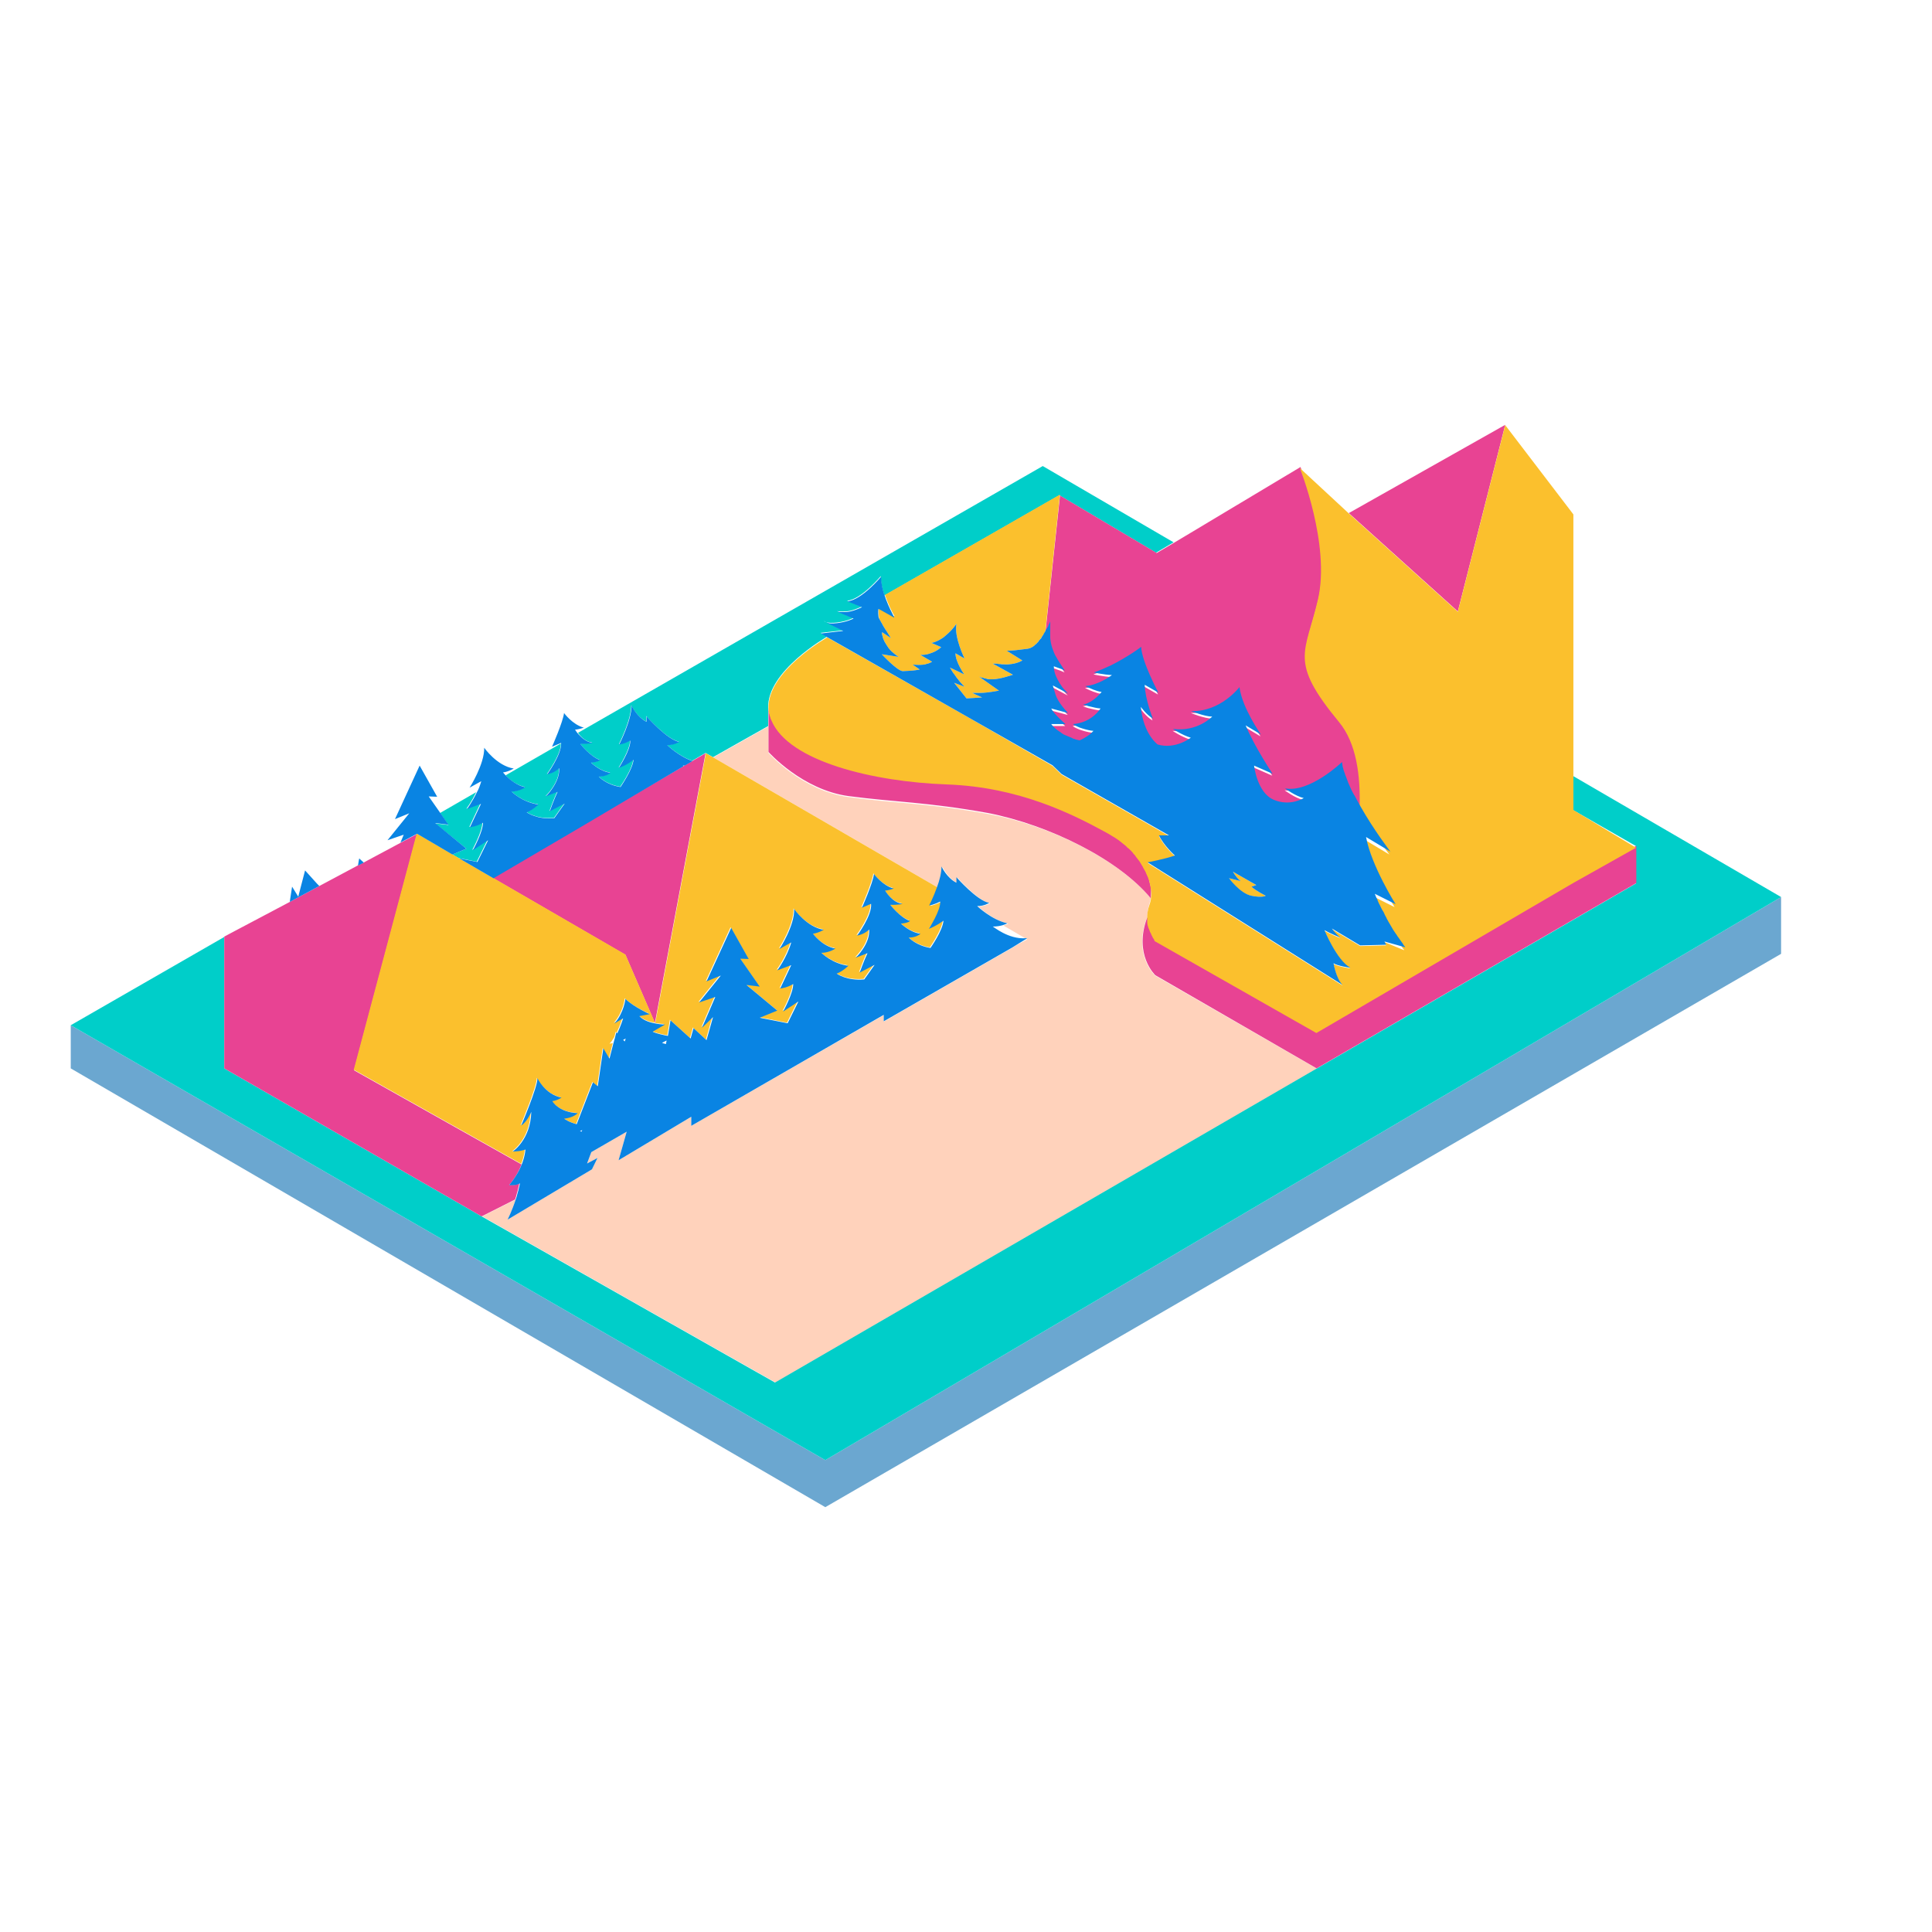 <svg version="1.1" id="Layer_1" xmlns="http://www.w3.org/2000/svg" xmlns:xlink="http://www.w3.org/1999/xlink" x="0px" y="0px" width="600px" height="600px" viewBox="0 0 600 600" enable-background="new 0 0 600 600" xml:space="preserve">
<polygon id="color_x5F_6" fill="#6BA7D0" points="256.308,453.452 21.972,318.395 21.972,331.799 256.308,468.066 553.133,296.22 
	553.133,278.582 "></polygon>
<path id="color_x5F_5" fill="#FFD2BB" d="M358.71,302.973c0,0-6.954-6.349-2.52-17.939l0.101,0.101l0,0
	c0-1.411,0.201-2.923,0.705-4.637c0.202-0.504,0.303-1.008,0.403-1.512c-10.079-12.095-31.548-22.778-50.597-26.205
	c-19.05-3.427-28.726-3.226-43.239-5.241c-14.514-1.915-24.895-13.708-24.895-13.708v-8.265l-17.134,9.676l69.747,40.417
	c0.806-2.116,1.411-4.535,1.411-6.45c0,0,1.713,3.628,4.636,5.04v-1.714c0,0,6.45,7.358,10.18,7.962c0,0-1.411,1.008-3.729,1.008
	c0,0,4.537,4.333,9.375,5.342c0,0-0.504,0.302-1.513,0.604l6.753,3.931c0.201,0,0.402,0,0.604,0l-0.303,0.202l0.303,0.202
	l-2.923,1.512l-1.613,1.008l-40.013,22.979v-2.016l-59.768,34.369v-2.822l-22.577,13.506l1.411-4.938l1.108-3.932l-10.986,6.35
	l-1.209,3.227l-0.101,0.302l3.226-1.713l-1.713,3.526l-26.206,15.623c0,0,1.411-2.821,2.52-6.25l-10.381,5.242l91.113,51.604
	L508.282,274.35l-99.278,57.55L358.71,302.973z"></path>
<path id="color_x5F_4" fill="#00CEC9" d="M553.133,278.582l-296.825,174.87L21.972,318.395l47.673-27.415v40.819l78.011,44.852l0,0
	l1.915,1.109l0,0l91.114,51.604L508.08,274.349v-11.591l-19.554-11.188v-10.583L553.133,278.582z M183.941,230.606
	c0,0-1.209,0.403-3.83,0.302c0,0,3.024,3.931,6.148,5.04c0,0-0.504,0.604-2.822,0.806c0,0,2.923,2.822,6.047,3.125
	c0,0-1.008,1.209-3.628,1.209c0,0,2.318,2.52,6.753,3.226c0,0,3.83-5.443,4.031-8.466c0,0-2.116,1.612-4.535,2.52
	c0,0,3.729-5.745,3.527-8.466c0,0-1.915,1.008-3.427,1.209c0,0,3.83-7.458,3.83-12.095c0,0,1.713,3.628,4.636,5.04v-1.713
	c0,0,6.451,7.357,10.18,7.962c0,0-1.411,1.008-3.729,1.008c0,0,3.628,3.528,7.861,4.938l4.132-2.419l2.318,1.311l17.134-9.676
	v-5.543l0,0l0,0c-0.504-11.49,18.243-22.174,18.243-22.174l44.448,25.197l0,0l-46.464-26.407l6.955-0.806l-5.14-2.52
	c-0.605-0.202-0.807-0.403-0.807-0.403l0.807,0.403c0.604,0.202,1.713,0.303,3.326,0.101c3.226-0.403,5.04-1.411,5.04-1.411
	l-5.04-2.117c0,0,2.217,0.302,4.032-0.101c1.814-0.403,3.628-1.311,3.628-1.311l-4.536-1.814c4.435-0.403,10.482-7.66,10.482-7.66
	c-0.101,4.536,2.923,10.482,3.83,12.195c-0.604-1.008-1.814-3.427-2.721-6.148l54.325-31.144l30.036,17.84l5.442-3.225
	l-40.618-23.686l-144.331,82.849C180.514,228.994,182.026,230.405,183.941,230.606z M163.078,244.415c0,0-1.915,1.31-4.334,1.31
	c0,0,3.225,3.326,8.365,4.032c0,0-1.713,1.713-3.628,2.419c0,0,3.125,2.318,8.567,1.814l3.225-4.536l-4.636,2.419
	c0,0,1.31-3.729,2.419-6.047l-3.628,1.411c0,0,4.536-4.334,4.132-8.769c0,0-1.209,1.411-3.729,1.915c0,0,4.435-6.047,4.333-9.474
	l-17.134,9.877C158.139,241.996,160.255,243.81,163.078,244.415z M144.834,263.564l-4.334,1.814l12.498,7.257l-10.583-6.148
	l5.644,1.109l3.326-6.753l-4.737,3.125c0,0,3.225-5.846,3.125-8.567c0,0-1.613,1.109-4.032,1.411l3.427-7.257l-4.334,1.613
	c0,0,1.613-2.117,3.024-5.14l-11.188,6.45l2.621,3.729l-4.132-0.504L144.834,263.564z"></path>
<path id="color_x5F_3" fill="#E84393" d="M452.746,189.888l-33.865-30.54l48.581-27.415L452.746,189.888z M324.945,195.834
	l0.101-0.101c0.103-0.202,0.303-0.504,0.403-0.706l0,0c0,0,0,0,0-0.101c0.101-0.101,0.101-0.302,0.202-0.403c0,0,0,0,0-0.101l0,0
	c0,0,0-0.101,0.101-0.101c0-0.101,0.102-0.101,0.102-0.202c0,0,0,0,0-0.101l0,0c0,0,0-0.101,0.101-0.101v-0.101l0,0
	c0-0.101,0.101-0.202,0.101-0.202l0,0l0,0c0,0,0,0,0,0.101c0,0,0,0,0,0.101c0,0,0,0.101,0,0.202v0.101c0,0.101,0,0.202,0,0.302
	c0,0.101,0,0.101,0,0.202s0,0.302,0,0.504c0,0.101,0,0.101,0,0.202s0,0.101,0,0.202c0,0.101,0,0.202,0,0.202
	c0,0.101,0,0.302,0,0.403c0,0.202,0,0.303,0,0.504c0,0.202,0,0.303,0,0.504s0,0.504,0,0.705c0,0.101,0,0.303,0,0.403
	c0,0.403,0,0.806,0.103,1.311c0.101,0.907,0.401,2.016,0.806,3.023c0.103,0.302,0.202,0.504,0.303,0.806
	c0.201,0.504,0.505,1.008,0.808,1.512c0.101,0.201,0.302,0.504,0.401,0.705c1.109,1.814,2.117,3.226,2.117,3.226l0,0l-0.906-0.403
	l-2.521-0.907l0,0c0,0.605,0.101,1.109,0.201,1.613c0.1,0.504,0.303,1.008,0.504,1.512c0.303,0.706,0.706,1.411,1.108,2.117
	c0.303,0.403,0.505,0.807,0.807,1.209c0.101,0.202,0.303,0.302,0.403,0.504c0.807,0.907,1.411,1.512,1.411,1.512l0,0l-4.737-2.52
	c0,0,0,0,0.807,2.721c0.807,2.722,3.932,5.846,3.932,5.846l-5.241-1.411l0,0c0.907,1.814,4.435,4.838,4.435,4.838h-4.435l0,0
	c0.201,0.202,0.303,0.403,0.504,0.604l0.101,0.101c0.202,0.201,0.304,0.302,0.504,0.504l0.103,0.101
	c0.201,0.101,0.302,0.302,0.504,0.403l0.101,0.101c0.201,0.101,0.403,0.303,0.604,0.403l0.101,0.101
	c0.202,0.101,0.403,0.202,0.604,0.403c0,0,0.102,0,0.102,0.101c0.201,0.101,0.403,0.202,0.604,0.403h0.101
	c0.202,0.101,0.403,0.202,0.604,0.302h0.102c0.201,0.101,0.402,0.202,0.604,0.303c0,0,0,0,0.101,0
	c0.202,0.101,0.403,0.201,0.604,0.302c0,0,0,0,0.102,0c0.201,0.101,0.402,0.202,0.604,0.302l0,0
	c0.201,0.101,0.403,0.202,0.505,0.202c0,0,0,0,0.101,0c0.202,0.101,0.303,0.101,0.504,0.202c0,0,0,0,0.102,0
	s0.303,0.101,0.402,0.101h0.102c0.102,0,0.201,0.101,0.201,0.101h0.102h0.101h0.102c2.017-0.907,3.428-2.016,3.932-2.621l0,0
	c0.102-0.101,0.201-0.202,0.201-0.202l0,0l0.101-0.101c-1.008-0.101-1.915-0.303-2.619-0.504c-0.604-0.201-1.108-0.302-1.613-0.504
	c-0.807-0.302-1.311-0.604-1.713-0.806c-0.304-0.202-0.403-0.302-0.403-0.302c4.031-0.302,6.552-2.419,7.761-3.83
	c0.504-0.605,0.808-1.008,0.808-1.008c-1.312-0.101-2.318-0.403-3.227-0.605c-0.604-0.101-1.008-0.302-1.411-0.403
	c-0.504-0.201-0.806-0.302-0.806-0.302c0.604,0,1.209-0.202,1.713-0.504c0.706-0.302,1.411-0.806,1.915-1.209
	c0.403-0.302,0.807-0.706,1.108-1.008c0.102-0.101,0.202-0.202,0.303-0.302c0.101-0.202,0.303-0.302,0.403-0.403
	c0.2-0.202,0.302-0.403,0.302-0.403l0,0c-0.806-0.101-1.713-0.403-2.521-0.706c-1.31-0.504-2.52-1.109-2.52-1.109
	c4.133-0.302,8.265-3.427,8.265-3.427c-2.52-0.101-5.645-0.807-5.645-0.807c1.813-0.604,3.629-1.411,5.342-2.217
	c2.621-1.31,4.939-2.721,6.652-3.83c1.714-1.108,2.722-1.915,2.722-1.915c0.201,4.636,5.342,14.211,5.342,14.211l-4.232-2.419
	c0.101,4.435,2.52,10.482,2.52,10.482c-2.016-1.209-3.729-3.628-3.729-3.628c0.806,8.567,5.239,11.691,5.239,11.691
	c5.544,1.613,10.281-2.117,10.281-2.117c-2.722-0.806-5.544-2.721-5.544-2.721c7.561,1.008,12.196-3.83,12.196-3.83
	c-2.318,0-6.552-1.713-6.552-1.713c9.172,0.302,15.018-7.458,15.018-7.458c0.807,6.451,6.652,14.715,6.652,14.715l-4.737-2.822
	c2.822,6.753,8.365,15.018,8.365,15.018l-5.745-2.52c0,0,0.907,8.366,6.048,10.583c5.141,2.217,9.373-0.504,9.373-0.504
	c-2.62-0.605-5.846-3.024-5.846-3.024c7.659,1.512,17.738-8.164,17.738-8.164c0.102,0.403,0.102,0.907,0.201,1.411
	c0,0.101,0,0.202,0.103,0.303c0.101,0.504,0.2,0.907,0.401,1.411c0,0.101,0,0.101,0.103,0.202c0.101,0.504,0.302,0.907,0.504,1.411
	c0,0.101,0.101,0.202,0.101,0.302c0.201,0.504,0.403,1.008,0.604,1.613c0,0.101,0.101,0.101,0.101,0.202
	c0.202,0.504,0.504,1.108,0.706,1.612l0,0c0.302,0.605,0.604,1.21,0.907,1.714c0,0,0,0.101,0.101,0.101
	c0.604,1.209,1.312,2.419,1.915,3.528l0,0l0,0c0.403-10.482-1.107-20.561-6.35-27.113c-15.623-19.049-10.482-21.166-6.552-38.098
	c3.93-16.932-5.646-40.82-5.646-40.82l-39.207,23.484l-5.441,3.225l-30.035-17.839l-4.535,42.533c0,0,0,0,0-0.101
	C324.643,196.338,324.845,196.036,324.945,195.834z M158.139,367.982L158.139,367.982c0.605-0.604,2.52-3.023,3.83-6.351
	l-52.007-29.229l19.553-73.375l-5.14,2.721l-11.49,6.148l-1.814,0.907l0,0l-11.893,6.35l-0.202,0.101l-8.97,4.838l0,0l-17.335,9.172
	l-3.024,1.612v0.101v40.819l78.011,44.852l0,0l1.915,1.109l0,0l10.381-5.242l0,0c0.101-0.401,0.302-0.806,0.403-1.209
	c0,0,0,0,0-0.101c0.101-0.403,0.202-0.706,0.303-1.108c0-0.102,0.101-0.201,0.101-0.303c0.101-0.303,0.101-0.605,0.202-0.906
	c0-0.102,0-0.203,0.101-0.303c0.101-0.404,0.101-0.807,0.202-1.109C161.263,367.479,160.558,368.184,158.139,367.982
	C158.038,368.084,158.038,368.084,158.139,367.982C158.038,368.084,158.139,367.982,158.139,367.982z M488.628,273.744
	l-79.725,46.564l-50.193-28.523l0,0l0,0c0,0,0-0.101-0.101-0.101c0,0,0,0,0-0.101s-0.103-0.101-0.103-0.202c0,0,0,0,0-0.101
	c-0.101-0.101-0.101-0.202-0.201-0.302l-0.101-0.101c0-0.101-0.102-0.202-0.102-0.202c0-0.101-0.102-0.101-0.102-0.201
	c-0.101-0.101-0.101-0.202-0.201-0.403c0-0.101-0.101-0.101-0.101-0.202c-0.102-0.101-0.102-0.302-0.202-0.504
	c0-0.101-0.102-0.101-0.102-0.202c-0.101-0.101-0.101-0.302-0.2-0.403c0-0.101-0.102-0.201-0.102-0.302
	c-0.102-0.202-0.102-0.302-0.202-0.504c0-0.101,0-0.101-0.101-0.202c-0.101-0.202-0.101-0.403-0.202-0.706
	c0-0.101,0-0.202-0.101-0.302c0-0.202-0.102-0.403-0.102-0.504c0-0.101,0-0.202,0-0.302c0-0.202,0-0.504,0-0.706
	c0-0.101,0-0.101,0-0.202l0,0l-0.101-0.101c-4.334,11.591,2.52,17.941,2.52,17.941l50.094,28.926l99.276-57.551v-11.591
	L488.628,273.744z M357.399,278.985L357.399,278.985L357.399,278.985l0.101-2.621l0,0l0,0v-0.101c0-0.403-0.101-0.806-0.201-1.209
	c0-0.101-0.101-0.302-0.101-0.403c-0.102-0.302-0.102-0.604-0.202-0.907c0-0.201-0.102-0.302-0.102-0.504
	c-0.101-0.302-0.2-0.604-0.302-0.907c-0.102-0.202-0.102-0.303-0.202-0.504c-0.2-0.403-0.302-0.705-0.504-1.108
	c0-0.101-0.101-0.202-0.101-0.302c-0.202-0.504-0.504-0.907-0.808-1.411c-0.101-0.101-0.2-0.302-0.2-0.403
	c-0.202-0.302-0.403-0.706-0.604-1.008c-0.102-0.202-0.202-0.302-0.303-0.504c-0.202-0.302-0.403-0.605-0.706-0.907
	c-0.101-0.202-0.302-0.302-0.402-0.504c-0.303-0.302-0.604-0.604-0.807-1.008c-0.102-0.101-0.201-0.202-0.303-0.403
	c-0.402-0.403-0.807-0.806-1.311-1.31c-0.102-0.101-0.202-0.202-0.303-0.202c-0.403-0.302-0.705-0.706-1.108-1.008
	c-0.202-0.101-0.303-0.302-0.504-0.403c-0.303-0.302-0.706-0.504-1.008-0.806c-0.202-0.101-0.403-0.302-0.605-0.403
	c-0.401-0.302-0.704-0.504-1.107-0.706c-0.201-0.101-0.303-0.202-0.504-0.302c-0.604-0.302-1.108-0.706-1.714-1.008
	c-10.28-5.645-26.91-14.11-49.487-14.917c-22.577-0.806-49.084-7.055-54.426-19.855c-0.101-0.403-0.302-0.706-0.403-1.109
	c0-0.101-0.101-0.201-0.101-0.302c-0.101-0.302-0.101-0.504-0.202-0.806c0-0.101,0-0.202-0.101-0.403
	c0-0.302-0.101-0.706-0.101-1.008l0,0l0,0l0,0v5.543v8.265c0,0,10.482,11.792,24.895,13.708c14.514,1.915,24.189,1.814,43.239,5.241
	C325.853,256.207,347.422,266.891,357.399,278.985L357.399,278.985z M212.565,237.763l-31.749,18.545l-27.818,16.328l41.223,23.887
	l9.172,21.167l0,0l15.723-83.756l-4.132,2.419L212.565,237.763z"></path>
<path id="color_x5F_2" fill="#FBC02D" d="M198.354,315.371l3.225-0.605c0,0-4.939-2.117-7.559-4.736c0,0-0.403,4.232-3.427,7.66
	c0,0,1.512-0.907,2.722-1.612c0,0-0.706,2.317-1.814,4.637l-0.302-0.303l-0.403,1.612c-0.504,0.806-0.907,1.512-1.512,2.115
	c0,0,0.403-0.101,1.008-0.201l-1.209,4.737l-1.915-3.226l-1.713,11.793l-1.512-1.21l-5.04,13.002
	c-2.318-0.604-3.931-1.714-3.931-1.714c3.023-0.303,4.233-1.713,4.233-1.713c-5.946-0.303-7.861-3.729-7.861-3.729
	c1.814-0.302,2.822-1.108,2.822-1.108c-5.04-1.108-7.458-6.047-7.458-6.047c0.101,2.619-5.04,14.715-5.04,14.715
	c1.915-1.209,3.125-4.232,3.125-4.232c-0.202,8.668-5.745,12.296-5.745,12.296c2.52,0,3.931-0.604,3.931-0.604
	c-0.504,5.545-4.233,10.08-4.938,10.887c0.504-0.605,2.52-3.023,3.83-6.35l-52.007-29.229l19.553-73.375l10.986,6.45l12.498,7.257
	h0.101l41.223,23.887l9.172,21.166C201.781,317.387,199.664,316.682,198.354,315.371z M488.628,251.571v-10.583v-81.236
	l-21.166-27.717l-14.716,57.954l-33.865-30.539l-15.219-14.111c0,0,9.575,23.887,5.645,40.82
	c-3.932,16.933-9.172,19.049,6.552,38.099c5.342,6.45,6.753,16.529,6.35,27.112c4.233,7.458,9.272,14.01,9.272,14.01l-7.56-4.536
	c1.612,8.87,9.172,20.863,9.172,20.863l-6.451-3.225c0.202,0.504,0.403,1.109,0.706,1.613c0.102,0.202,0.102,0.302,0.201,0.504
	c0.202,0.403,0.303,0.806,0.504,1.108c0.103,0.202,0.202,0.403,0.304,0.605c0.2,0.403,0.303,0.706,0.504,1.008
	c0.101,0.202,0.2,0.403,0.303,0.504c0.201,0.302,0.402,0.706,0.504,1.008c0,0.101,0.101,0.101,0.101,0.202
	c0.102,0.202,0.201,0.403,0.304,0.605c0.101,0.101,0.201,0.302,0.201,0.403c0.2,0.403,0.402,0.706,0.604,1.109
	c0.101,0.202,0.202,0.302,0.303,0.504c0.102,0.202,0.303,0.504,0.403,0.706c0.101,0.202,0.201,0.302,0.302,0.504
	c0.103,0.202,0.304,0.504,0.403,0.706c0.1,0.202,0.303,0.403,0.403,0.604c0.101,0.202,0.303,0.403,0.402,0.605
	c0.102,0.101,0.201,0.302,0.303,0.403c0.102,0.202,0.201,0.302,0.303,0.504c0.101,0.101,0.201,0.302,0.303,0.403
	c0.201,0.202,0.302,0.504,0.504,0.706c0.102,0.101,0.102,0.202,0.201,0.303c0.101,0.101,0.201,0.302,0.303,0.403
	s0.102,0.202,0.201,0.302c0.102,0.101,0.202,0.202,0.202,0.303s0.101,0.101,0.101,0.202c0.102,0.101,0.201,0.302,0.303,0.403
	l0.102,0.101c0.102,0.101,0.102,0.101,0.102,0.201l0,0l0.101,0.101l-6.148-2.52c0.202,0.303,0.304,0.706,0.504,1.008l0,0
	l-8.063,0.202l-8.769-5.241c0.806,1.108,1.713,2.117,2.619,2.822c0,0-3.226-1.31-4.938-2.318c0,0,3.83,9.374,8.063,11.691
	c0,0-4.132-0.604-5.239-1.412c0,0,0.806,4.837,2.82,6.753L356.392,268c0,0,5.442-1.008,8.468-2.117c0,0-3.326-2.923-4.939-6.249
	h3.125l-33.361-19.049l-2.821-2.721l-25.499-14.715l-44.449-25.197c0,0-18.747,10.583-18.243,22.174l0,0
	c0,0.302,0.101,0.706,0.101,1.008c0,0.101,0,0.202,0.101,0.403c0,0.303,0.101,0.504,0.202,0.807c0,0.101,0.101,0.202,0.101,0.302
	c0.101,0.403,0.202,0.706,0.403,1.109c5.342,12.8,31.85,19.049,54.426,19.855c22.577,0.806,39.106,9.272,49.487,14.917
	c0.604,0.303,1.21,0.706,1.714,1.008c0.201,0.101,0.303,0.201,0.504,0.302c0.403,0.202,0.807,0.504,1.108,0.706
	c0.201,0.101,0.402,0.302,0.604,0.403c0.302,0.303,0.705,0.504,1.008,0.807c0.201,0.101,0.303,0.302,0.504,0.403
	c0.403,0.303,0.807,0.605,1.108,1.008c0.102,0.101,0.202,0.201,0.303,0.201c0.403,0.403,0.907,0.807,1.311,1.311
	c0.102,0.101,0.202,0.202,0.303,0.403c0.303,0.303,0.604,0.605,0.807,1.008c0.102,0.202,0.303,0.302,0.402,0.504
	c0.202,0.302,0.505,0.604,0.706,0.907c0.101,0.202,0.201,0.303,0.303,0.504c0.201,0.302,0.402,0.706,0.604,1.008
	c0.101,0.101,0.201,0.302,0.201,0.403c0.303,0.504,0.504,0.907,0.807,1.411c0,0.101,0.101,0.202,0.101,0.302
	c0.202,0.403,0.304,0.706,0.505,1.109c0.101,0.202,0.101,0.302,0.201,0.504c0.102,0.302,0.201,0.605,0.303,0.907
	c0.101,0.202,0.101,0.302,0.101,0.504c0.103,0.302,0.202,0.604,0.202,0.907c0,0.101,0.101,0.302,0.101,0.403
	c0.102,0.403,0.102,0.807,0.201,1.209v0.101l0,0l0,0c0.103,0.907,0,1.713-0.101,2.52v0.101l0,0l0,0
	c-0.102,0.504-0.201,1.008-0.403,1.512c-0.604,1.713-0.806,3.225-0.705,4.636c0,0.101,0,0.101,0,0.202c0,0.202,0,0.504,0,0.706
	c0,0.101,0,0.202,0,0.302c0,0.202,0.102,0.403,0.102,0.504c0,0.101,0,0.202,0.101,0.302c0,0.202,0.102,0.504,0.202,0.706
	c0,0.101,0,0.101,0.101,0.202c0.102,0.202,0.102,0.403,0.201,0.504c0,0.101,0.103,0.202,0.103,0.303s0.101,0.302,0.2,0.403
	c0,0.101,0.102,0.202,0.102,0.202c0.102,0.202,0.102,0.302,0.202,0.504c0,0.101,0.101,0.101,0.101,0.202
	c0.102,0.101,0.102,0.202,0.201,0.403c0,0.101,0.102,0.101,0.102,0.202c0.102,0.101,0.102,0.201,0.102,0.201l0.101,0.101
	c0.102,0.101,0.102,0.202,0.202,0.302c0,0,0,0,0,0.101c0.101,0.101,0.101,0.101,0.101,0.201c0,0,0,0,0,0.101l0.102,0.101l0,0l0,0
	l50.193,28.523l79.725-46.564l19.553-10.986L488.628,251.571z M273.644,193.213c0.202,0.302,0.403,0.706,0.604,1.109
	c0.303,0.403,0.504,0.907,0.807,1.31c0,0,0,0.101,0.101,0.101l0,0c0.807,1.31,1.512,2.419,1.512,2.419l0,0l-2.721-1.814
	c0,0-0.101,0.202,0,0.807c0.101,0.302,0.202,0.604,0.302,1.108c0.101,0.202,0.202,0.504,0.303,0.706
	c0.101,0.302,0.302,0.605,0.504,0.907c0.101,0.202,0.202,0.302,0.302,0.504c0.202,0.302,0.403,0.604,0.605,0.907
	c0.302,0.403,0.705,0.806,1.008,1.108c1.108,1.008,2.116,1.613,2.116,1.613l-5.241-0.806c0,0,4.838,5.241,6.551,5.241
	c0.504,0,1.209-0.101,1.915-0.101c0.403,0,0.907-0.101,1.31-0.101c0.302,0,0.504-0.101,0.806-0.101
	c0.706-0.101,1.21-0.202,1.21-0.202l0,0l-1.613-1.108l-0.605-0.403l0,0c1.311,0.101,2.419,0.101,3.326,0
	c0.302,0,0.706-0.101,0.907-0.202c0.101,0,0.302-0.101,0.403-0.101c0.202-0.101,0.504-0.101,0.605-0.202
	c0.504-0.202,0.806-0.403,0.806-0.403l-3.628-2.117c1.109,0,2.016-0.101,2.822-0.403c2.419-0.706,3.628-2.016,3.628-2.016
	l-3.024-1.31l0,0c0.303-0.101,0.605-0.101,0.807-0.202c0.302-0.101,0.504-0.202,0.806-0.302c0.504-0.202,1.008-0.504,1.512-0.807
	c0.504-0.302,0.907-0.604,1.311-1.008c2.116-1.713,3.326-3.628,3.326-3.628c-0.806,4.132,2.52,10.785,2.52,10.785l-2.822-1.613
	c0,2.721,2.721,6.551,2.721,6.551l-4.435-2.116c0.202,0.302,0.403,0.705,0.605,1.008c0.202,0.302,0.403,0.706,0.706,1.008
	c0.201,0.302,0.504,0.706,0.705,1.008c0.101,0.202,0.202,0.302,0.403,0.504c0.202,0.302,0.504,0.605,0.706,0.907
	c0.806,0.907,1.411,1.512,1.411,1.512l-3.225-1.209l2.318,2.923l1.512,1.915l4.837-0.302l0,0l-2.017-0.907l-1.008-0.504l0,0
	c0,0,0,0,0.102,0c0,0,0.102,0,0.201,0l0,0c0,0,0.103,0,0.201,0c0.102,0,0.303,0,0.504,0c0.103,0,0.202,0,0.404,0
	c0.201,0,0.402,0,0.705,0c0.102,0,0.303,0,0.402,0c2.116,0,5.746-0.706,5.746-0.706l-6.148-4.334c0,0,0.303,0.101,0.807,0.302l0,0
	c0,0,0,0,0.101,0c0.202,0,0.303,0.101,0.505,0.101c0.102,0,0.102,0,0.201,0.101c0.201,0,0.303,0.101,0.504,0.101
	c0.101,0,0.202,0,0.303,0.101c0.201,0,0.403,0.101,0.604,0.101c0.101,0,0.201,0,0.303,0c0.302,0,0.604,0,0.907,0
	c2.217,0,6.249-1.411,6.249-1.411l-4.737-2.621l0,0l-1.512-0.806c0,0,0,0,0.604,0c0.102,0,0.302,0,0.504,0
	c0.201,0,0.504,0,0.705,0.101c0.303,0,0.605,0,1.008,0.101c0.202,0,0.403,0,0.605,0c0.907,0.101,1.713,0,2.419-0.101
	c2.116-0.302,3.326-1.109,3.326-1.109l-4.838-3.023c0,0,1.915,0,4.03-0.302l0,0c0.504-0.101,1.108-0.101,1.612-0.202h0.101
	c0.202,0,0.403-0.101,0.605-0.101c0.101,0,0.101,0,0.201,0c0.202-0.101,0.504-0.101,0.706-0.201
	c0.201-0.101,0.401-0.202,0.604-0.303c0.102,0,0.102-0.101,0.201-0.101c0.103-0.101,0.303-0.202,0.403-0.302
	c0.101-0.101,0.202-0.101,0.202-0.202c0.101-0.101,0.2-0.202,0.401-0.302c0.103-0.101,0.202-0.202,0.202-0.202
	c0.102-0.101,0.201-0.302,0.403-0.403c0.101-0.101,0.201-0.202,0.201-0.302c0.101-0.101,0.201-0.302,0.402-0.504
	c0.102-0.101,0.102-0.202,0.201-0.202c0.103-0.202,0.303-0.403,0.403-0.605l0,0c0-0.101,0.101-0.101,0.101-0.201l0,0
	c0.403-0.504,0.706-1.008,1.008-1.512l0,0l4.536-42.533l-54.326,31.144c0.907,2.721,2.117,5.141,2.721,6.148l0,0
	c0.101,0.101,0.101,0.201,0.202,0.302c0,0,0,0,0,0.101v0.101l0,0l-4.838-2.722c0,0-0.101,0.303-0.101,0.706
	c0,0.403,0,1.109,0.101,1.814C272.938,192.004,273.24,192.609,273.644,193.213z M292.29,280.094c0,0-1.915,1.008-3.427,1.209
	c0,0,1.31-2.52,2.419-5.645l-69.747-40.417l-2.318-1.31l-15.723,83.756c1.612,0.302,2.822,0.302,2.822,0.302l-3.83,2.219
	c1.209,0.604,3.225,1.008,4.737,1.31l0.807-4.838l6.249,5.645l0.907-3.225l4.032,3.729l2.016-7.155l-3.427,3.326l4.132-9.575
	l-5.04,1.713l6.753-8.365l-4.435,1.814l7.66-16.63l5.442,9.676l-2.621-0.101l6.047,8.668l-4.132-0.504l9.575,7.962l-5.443,2.218
	l8.668,1.713l3.326-6.753l-4.737,3.124c0,0,3.226-5.846,3.125-8.566c0,0-1.612,1.108-4.031,1.41l3.427-7.256l-4.334,1.613
	c0,0,3.023-4.032,4.334-8.668l-3.628,2.016c0,0,4.737-7.257,4.535-12.397c0,0,3.931,5.644,9.172,6.451c0,0-1.612,1.008-3.326,1.209
	c0,0,2.721,3.83,6.954,4.636c0,0-1.915,1.31-4.334,1.31c0,0,3.226,3.326,8.366,4.032c0,0-1.713,1.713-3.628,2.419
	c0,0,3.125,2.318,8.567,1.813l3.225-4.535l-4.636,2.419c0,0,1.31-3.73,2.419-6.048l-3.628,1.411c0,0,4.535-4.334,4.132-8.769
	c0,0-1.209,1.411-3.729,1.915c0,0,4.737-6.35,4.334-9.877l-2.822,1.209c0,0,3.427-7.761,3.729-10.482c0,0,2.621,3.628,6.148,4.536
	c0,0-1.612,0.604-2.721,0.604c0,0,2.217,3.83,5.443,4.132c0,0-1.209,0.403-3.83,0.303c0,0,3.023,3.931,6.148,5.039
	c0,0-0.504,0.605-2.822,0.807c0,0,2.923,2.822,6.047,3.125c0,0-1.008,1.209-3.628,1.209c0,0,2.318,2.52,6.753,3.225
	c0,0,3.83-5.442,4.031-8.466c0,0-2.117,1.613-4.536,2.52C288.762,288.561,292.491,282.815,292.29,280.094z M388.544,278.179
	c3.527,0.706,4.535,0,4.535,0s-3.227-1.613-4.436-2.822c0,0,0.505-0.101,1.513-0.504l-7.257-4.132
	c0.704,1.209,1.611,2.318,2.419,2.923l-3.629-0.907C381.589,272.837,385.016,277.474,388.544,278.179z"></path>
<path id="color_x5F_1" fill="#0984E3" d="M144.834,263.564l-4.334,1.814l-10.986-6.451l-5.14,2.721l1.008-2.419l-1.512,0.504
	l-3.527,1.21l6.753-8.366l-4.435,1.814l7.66-16.63l5.443,9.676l-2.621-0.101l3.527,5.04l2.621,3.729l-4.132-0.504L144.834,263.564z
	 M318.395,291.382c0.201,0,0.402,0,0.604,0l-0.303,0.202l-2.62,1.613l-1.613,1.008l-40.013,22.98v-2.017l-59.768,34.47v-2.822
	l-22.577,13.507l1.411-4.938l1.108-3.931l-10.986,6.351l-1.209,3.226l-0.101,0.302l3.226-1.713l-1.713,3.527l-26.206,15.623
	c0,0,1.411-2.822,2.52-6.25l0,0c0.101-0.402,0.302-0.807,0.403-1.209c0,0,0,0,0-0.102c0.101-0.402,0.202-0.706,0.302-1.107
	c0-0.103,0.101-0.203,0.101-0.304c0.101-0.303,0.101-0.604,0.202-0.907c0-0.101,0-0.201,0.101-0.302
	c0.101-0.403,0.101-0.807,0.202-1.108c0,0-0.706,0.705-3.225,0.604l0,0c0,0,0,0,0-0.103c0,0,0,0,0-0.101
	c0.706-0.807,4.435-5.342,4.938-10.886c0,0-1.411,0.605-3.931,0.605c0,0,5.543-3.629,5.745-12.297c0,0-1.209,3.022-3.125,4.232
	c0,0,5.14-11.994,5.039-14.717c0,0,2.318,5.041,7.458,6.049c0,0-1.008,0.806-2.822,1.107c0,0,1.814,3.429,7.861,3.729
	c0,0-1.209,1.411-4.233,1.714c0,0,1.512,1.107,3.931,1.713l5.04-13.002l1.512,1.21l1.713-11.792l1.915,3.225l1.209-4.735
	l0.504-1.813l0.403-1.613l0.302,0.303c1.109-2.318,1.814-4.637,1.814-4.637c-1.31,0.705-2.721,1.613-2.721,1.613
	c3.024-3.429,3.427-7.66,3.427-7.66c2.621,2.52,7.56,4.735,7.56,4.735l-3.226,0.605c1.311,1.409,3.427,2.016,5.141,2.317l0,0
	c1.612,0.303,2.822,0.303,2.822,0.303l-3.83,2.218c1.209,0.604,3.226,1.008,4.737,1.312l0.806-4.839l6.249,5.644l0.907-3.226
	l4.032,3.729l2.016-7.155l-3.427,3.325l4.132-9.575l-5.04,1.714l6.753-8.365l-4.435,1.813l7.66-16.63l5.443,9.676l-2.621-0.101
	l6.047,8.667l-4.132-0.504l9.575,7.963l-5.443,2.218l8.668,1.713l3.326-6.752l-4.737,3.124c0,0,3.225-5.846,3.125-8.567
	c0,0-1.613,1.109-4.032,1.411l3.427-7.257l-4.333,1.612c0,0,3.023-4.031,4.333-8.667l-3.628,2.016c0,0,4.737-7.257,4.535-12.397
	c0,0,3.931,5.644,9.172,6.451c0,0-1.612,1.008-3.326,1.209c0,0,2.722,3.83,6.955,4.636c0,0-1.915,1.31-4.334,1.31
	c0,0,3.226,3.326,8.366,4.032c0,0-1.713,1.713-3.628,2.419c0,0,3.125,2.317,8.567,1.813l3.226-4.536l-4.637,2.418
	c0,0,1.311-3.729,2.419-6.046l-3.628,1.411c0,0,4.536-4.334,4.133-8.769c0,0-1.209,1.411-3.729,1.915c0,0,4.737-6.35,4.334-9.877
	l-2.822,1.209c0,0,3.427-7.761,3.729-10.482c0,0,2.621,3.628,6.148,4.536c0,0-1.612,0.604-2.721,0.604c0,0,2.217,3.83,5.443,4.132
	c0,0-1.21,0.403-3.83,0.302c0,0,3.023,3.931,6.148,5.04c0,0-0.504,0.605-2.822,0.807c0,0,2.923,2.822,6.047,3.125
	c0,0-1.008,1.209-3.628,1.209c0,0,2.318,2.52,6.753,3.225c0,0,3.83-5.443,4.032-8.466c0,0-2.117,1.613-4.536,2.52
	c0,0,3.729-5.745,3.528-8.466c0,0-1.915,1.008-3.427,1.209c0,0,1.31-2.52,2.419-5.644c0.806-2.117,1.411-4.536,1.411-6.451
	c0,0,1.713,3.628,4.636,5.04v-1.713c0,0,6.451,7.358,10.179,7.962c0,0-1.411,1.008-3.729,1.008c0,0,4.535,4.334,9.373,5.342
	c0,0-0.504,0.303-1.512,0.605c-0.706,0.202-1.714,0.403-3.022,0.403C308.617,287.855,313.153,291.685,318.395,291.382z
	 M180.816,350.949c-0.202,0.101-0.403,0.201-0.706,0.303c0,0,0.202,0.102,0.504,0.201L180.816,350.949z M194.322,322.525
	c-0.202,0.102-0.504,0.303-0.806,0.404l0.504,0.504C194.221,322.828,194.322,322.525,194.322,322.525z M207.021,323.131
	c-0.806,0.403-1.411,0.706-1.411,0.706c0.302,0.202,0.806,0.302,1.209,0.403L207.021,323.131z M212.263,237.964
	c-0.101-0.101-0.202-0.201-0.202-0.201c0.202,0,0.403,0,0.605,0l2.419-1.411c-4.233-1.411-7.862-4.939-7.862-4.939
	c2.318,0,3.729-1.008,3.729-1.008c-3.729-0.604-10.18-7.962-10.18-7.962v1.713c-2.923-1.411-4.637-5.04-4.637-5.04
	c0,4.637-3.83,12.095-3.83,12.095c1.512-0.101,3.427-1.209,3.427-1.209c0.201,2.721-3.528,8.466-3.528,8.466
	c2.52-0.806,4.536-2.52,4.536-2.52c-0.202,2.923-4.032,8.466-4.032,8.466c-4.536-0.706-6.753-3.225-6.753-3.225
	c2.621,0,3.628-1.209,3.628-1.209c-3.125-0.302-6.047-3.125-6.047-3.125c2.318-0.202,2.822-0.807,2.822-0.807
	c-3.125-1.108-6.148-5.039-6.148-5.039c2.621,0.101,3.83-0.303,3.83-0.303c-1.915-0.201-3.427-1.612-4.435-2.721
	c-0.706-0.806-1.008-1.411-1.008-1.411c1.108,0,2.721-0.604,2.721-0.604c-3.528-0.907-6.148-4.536-6.148-4.536
	c-0.303,2.721-3.729,10.482-3.729,10.482l2.822-1.209c0,0.101,0,0.202,0,0.303c0,3.527-4.334,9.474-4.334,9.474
	c2.52-0.504,3.729-1.915,3.729-1.915c0.303,4.435-4.132,8.769-4.132,8.769l3.628-1.411c-1.108,2.318-2.419,6.047-2.419,6.047
	l4.636-2.419l-3.225,4.536c-5.442,0.504-8.567-1.814-8.567-1.814c1.915-0.706,3.628-2.419,3.628-2.419
	c-5.04-0.706-8.366-4.032-8.366-4.032c2.52,0,4.334-1.31,4.334-1.31c-2.721-0.605-4.838-2.419-6.047-3.629
	c-0.604-0.604-0.907-1.008-0.907-1.008c1.713-0.201,3.326-1.209,3.326-1.209c-5.241-0.806-9.172-6.45-9.172-6.45
	c0.101,5.14-4.536,12.397-4.536,12.397l3.628-2.016c-0.403,1.31-0.806,2.52-1.411,3.527c-1.411,2.923-3.024,5.141-3.024,5.141
	l4.334-1.613l-3.427,7.257c2.419-0.302,4.031-1.411,4.031-1.411c0.101,2.721-3.124,8.567-3.124,8.567l4.737-3.124l-3.326,6.753
	l-5.644-1.109l10.583,6.148h0.101l27.818-16.328L212.263,237.964z M429.968,292.391c0.202,0.302,0.304,0.705,0.504,1.008l0,0
	l-8.063,0.202l-8.77-5.241c0.807,1.109,1.713,2.117,2.62,2.822c0,0-3.226-1.311-4.938-2.318c0,0,3.83,9.374,8.063,11.693
	c0,0-4.132-0.605-5.24-1.412c0,0,0.807,4.837,2.821,6.753l-60.574-38.1c0,0,5.442-1.008,8.468-2.117c0,0-3.326-2.923-4.939-6.249
	h3.125l-33.361-19.049l-2.821-2.721l0,0l-25.499-14.514l-46.465-26.407l6.955-0.807l-5.14-2.52c0.604,0.202,1.713,0.302,3.326,0.101
	c3.225-0.403,5.039-1.411,5.039-1.411l-5.039-2.117c0,0,2.217,0.302,4.031-0.101c1.814-0.403,3.628-1.311,3.628-1.311l-4.535-1.814
	c4.435-0.403,10.482-7.66,10.482-7.66c-0.101,4.536,2.923,10.482,3.83,12.195l0,0c0.101,0.101,0.101,0.202,0.202,0.303
	c0,0,0,0,0,0.101v0.101l0,0l-4.838-2.721c0,0-0.101,0.303-0.101,0.706c0,0.403,0,1.109,0.101,1.814
	c0.101,0.403,0.403,0.907,0.806,1.612c0.202,0.303,0.403,0.706,0.604,1.109c0.303,0.403,0.504,0.907,0.807,1.31
	c0,0,0,0.101,0.101,0.101l0,0c0.807,1.31,1.512,2.419,1.512,2.419l-2.721-1.814c0,0-0.101,0.202,0,0.807
	c0.101,0.302,0.202,0.604,0.302,1.108c0.101,0.202,0.202,0.504,0.303,0.706c0.101,0.302,0.302,0.605,0.504,0.907
	c0.101,0.202,0.202,0.302,0.302,0.504c0.202,0.302,0.403,0.604,0.604,0.907c0.303,0.403,0.706,0.806,1.008,1.108
	c1.108,1.008,2.116,1.613,2.116,1.613l-5.241-0.806c0,0,4.838,5.241,6.551,5.241c0.504,0,1.209-0.101,1.915-0.101
	c0.403,0,0.907-0.101,1.31-0.101c0.302,0,0.504-0.101,0.806-0.101c0.706-0.101,1.209-0.202,1.209-0.202l0,0l0,0l-1.612-1.108
	l-0.605-0.403c1.311,0.101,2.419,0.101,3.326,0c0.302,0,0.706-0.101,0.907-0.202c0.101,0,0.302-0.101,0.403-0.101
	c0.202-0.101,0.504-0.101,0.605-0.202c0.504-0.202,0.806-0.403,0.806-0.403l-3.628-2.117c1.109,0,2.016-0.101,2.822-0.403
	c2.419-0.706,3.628-2.016,3.628-2.016l-3.024-1.31c0.303-0.101,0.605-0.101,0.807-0.202c0.302-0.101,0.504-0.202,0.806-0.302
	c0.504-0.202,1.008-0.504,1.512-0.806c0.504-0.303,0.907-0.605,1.311-1.008c2.116-1.713,3.326-3.628,3.326-3.628
	c-0.806,4.132,2.52,10.785,2.52,10.785l-2.822-1.613c0,2.721,2.721,6.551,2.721,6.551l-4.435-2.116l0,0
	c0.202,0.302,0.403,0.705,0.605,1.008c0.201,0.302,0.403,0.706,0.706,1.008c0.201,0.302,0.504,0.706,0.705,1.008
	c0.101,0.202,0.202,0.302,0.403,0.504c0.202,0.303,0.504,0.605,0.706,0.907c0.806,0.907,1.411,1.512,1.411,1.512l-3.225-1.209
	l2.318,2.923l1.512,1.915l4.837-0.302l0,0l-2.017-0.907l-1.008-0.504c0,0,0,0,0.102,0c0,0,0.102,0,0.201,0l0,0c0,0,0.102,0,0.201,0
	c0.102,0,0.303,0,0.504,0c0.103,0,0.202,0,0.404,0c0.201,0,0.402,0,0.705,0c0.102,0,0.303,0,0.402,0
	c2.116,0,5.746-0.706,5.746-0.706l-6.148-4.334c0,0,0.303,0.101,0.807,0.302l0,0c0,0,0,0,0.1,0c0.203,0,0.304,0.101,0.505,0.101
	c0.102,0,0.102,0,0.202,0.101c0.201,0,0.303,0.101,0.504,0.101c0.101,0,0.202,0,0.303,0.101c0.201,0,0.403,0.101,0.604,0.101
	c0.101,0,0.2,0,0.303,0c0.302,0,0.604,0,0.907,0c2.217,0,6.249-1.411,6.249-1.411l-4.737-2.621l0,0l-1.512-0.806c0,0,0,0,0.604,0
	c0.102,0,0.302,0,0.504,0c0.201,0,0.504,0,0.705,0.101c0.303,0,0.605,0,1.008,0.101c0.202,0,0.403,0,0.605,0
	c0.907,0.101,1.713,0,2.419-0.101c2.116-0.302,3.326-1.109,3.326-1.109l-4.838-3.023c0,0,1.915,0,4.03-0.302l0,0
	c0.504-0.101,1.108-0.101,1.612-0.202h0.101c0.202,0,0.403-0.101,0.605-0.101c0.101,0,0.101,0,0.201,0
	c0.202-0.101,0.504-0.101,0.706-0.202c0.201-0.101,0.401-0.202,0.604-0.303c0.102,0,0.102-0.101,0.201-0.101
	c0.101-0.101,0.303-0.202,0.403-0.302c0.101-0.101,0.202-0.101,0.202-0.202c0.101-0.101,0.2-0.202,0.401-0.302
	c0.103-0.101,0.202-0.202,0.202-0.202c0.101-0.101,0.201-0.302,0.403-0.403c0.101-0.101,0.201-0.202,0.201-0.302
	c0.101-0.101,0.2-0.302,0.402-0.504c0.102-0.101,0.102-0.202,0.201-0.202l0.102-0.101c0.102-0.101,0.201-0.302,0.303-0.504
	c0-0.101,0.101-0.101,0.101-0.201l0,0c0.202-0.303,0.403-0.504,0.504-0.807c0.202-0.302,0.304-0.504,0.504-0.806l0,0l0,0
	c0,0,0,0,0-0.101l0,0c0.103-0.201,0.304-0.504,0.403-0.705l0,0l0.102-0.101l0,0c0.102-0.202,0.303-0.504,0.402-0.706
	c0,0,0,0,0-0.101c0.102-0.101,0.102-0.302,0.202-0.403c0,0,0,0,0-0.101c0,0,0-0.101,0.101-0.101c0-0.101,0.102-0.101,0.102-0.202
	c0,0,0,0,0-0.101c0,0,0-0.101,0.101-0.101v-0.101l0,0c0-0.101,0.103-0.202,0.103-0.202l0,0c0,0,0,0,0,0.101c0,0,0,0,0,0.101
	c0,0,0,0.101,0,0.202v0.101c0,0.101,0,0.202,0,0.303s0,0.101,0,0.202s0,0.302,0,0.504c0,0.101,0,0.101,0,0.202s0,0.101,0,0.201
	c0,0.101,0,0.202,0,0.202c0,0.101,0,0.302,0,0.403c0,0.202,0,0.302,0,0.504c0,0.202,0,0.302,0,0.504s0,0.504,0,0.706
	c0,0.101,0,0.302,0,0.403c0,0.403,0,0.806,0.101,1.31c0.102,0.907,0.403,2.016,0.807,3.023c0.102,0.303,0.201,0.504,0.303,0.807
	c0.202,0.504,0.504,1.008,0.807,1.512c0.102,0.202,0.302,0.504,0.403,0.706c1.107,1.814,2.116,3.225,2.116,3.225l-0.907-0.403
	l-2.521-0.907l0,0c0,0.604,0.102,1.108,0.201,1.613c0.103,0.504,0.304,1.008,0.504,1.512c0.304,0.706,0.706,1.411,1.109,2.117
	c0.302,0.403,0.504,0.806,0.806,1.209c0.102,0.201,0.304,0.302,0.403,0.504c0.807,0.907,1.411,1.512,1.411,1.512l-4.737-2.52
	c0,0,0,0,0.808,2.722c0.807,2.721,3.931,5.846,3.931,5.846l-5.241-1.411l0,0c0.907,1.814,4.436,4.838,4.436,4.838h-4.436l0,0
	c0.202,0.202,0.303,0.403,0.504,0.605l0.102,0.101c0.201,0.202,0.303,0.302,0.504,0.504l0.102,0.101
	c0.201,0.101,0.302,0.302,0.504,0.403l0.102,0.101c0.201,0.101,0.402,0.302,0.604,0.403l0.102,0.101
	c0.201,0.101,0.402,0.202,0.604,0.403c0,0,0.102,0,0.102,0.101c0.2,0.101,0.402,0.202,0.604,0.403h0.102
	c0.201,0.101,0.402,0.201,0.604,0.302h0.102c0.2,0.101,0.402,0.202,0.604,0.302c0,0,0,0,0.101,0
	c0.202,0.101,0.403,0.202,0.605,0.302c0,0,0,0,0.101,0c0.201,0.101,0.403,0.202,0.604,0.302l0,0
	c0.201,0.101,0.403,0.202,0.504,0.202c0,0,0,0,0.101,0c0.202,0.101,0.304,0.101,0.505,0.202c0,0,0,0,0.101,0
	c0.102,0,0.303,0.101,0.403,0.101h0.102c0.102,0,0.201,0.101,0.201,0.101h0.101h0.102h0.102c2.017-0.907,3.428-2.016,3.932-2.621
	l0,0c0.101-0.101,0.2-0.202,0.2-0.202l0,0l0.102-0.101c-1.008-0.101-1.915-0.302-2.62-0.504c-0.604-0.202-1.108-0.302-1.612-0.504
	c-0.807-0.302-1.311-0.605-1.714-0.807c-0.303-0.201-0.403-0.302-0.403-0.302c4.032-0.302,6.553-2.419,7.762-3.83
	c0.504-0.604,0.807-1.008,0.807-1.008c-1.311-0.101-2.318-0.403-3.226-0.604c-0.604-0.101-1.009-0.303-1.411-0.403
	c-0.504-0.202-0.807-0.302-0.807-0.302c0.604,0,1.209-0.202,1.714-0.504c0.705-0.303,1.41-0.807,1.915-1.209
	c0.402-0.303,0.807-0.706,1.108-1.008c0.102-0.101,0.201-0.202,0.302-0.303c0.102-0.202,0.304-0.302,0.403-0.403
	c0.201-0.202,0.303-0.403,0.303-0.403l0,0l0,0c-0.807-0.101-1.714-0.403-2.521-0.706c-1.311-0.504-2.521-1.109-2.521-1.109
	c4.134-0.302,8.266-3.427,8.266-3.427c-2.521-0.101-5.645-0.806-5.645-0.806c1.813-0.605,3.628-1.411,5.343-2.217
	c2.619-1.311,4.938-2.721,6.65-3.83c1.714-1.109,2.722-1.915,2.722-1.915c0.201,4.636,5.343,14.211,5.343,14.211l-4.233-2.419
	c0.103,4.435,2.521,10.482,2.521,10.482c-2.017-1.209-3.729-3.628-3.729-3.628c0.806,8.567,5.241,11.691,5.241,11.691
	c5.543,1.613,10.28-2.116,10.28-2.116c-2.723-0.807-5.545-2.722-5.545-2.722c7.561,1.008,12.196-3.83,12.196-3.83
	c-2.317,0-6.552-1.713-6.552-1.713c9.172,0.302,15.018-7.458,15.018-7.458c0.808,6.45,6.652,14.715,6.652,14.715l-4.737-2.822
	c2.822,6.753,8.365,15.018,8.365,15.018l-5.744-2.521c0,0,0.906,8.365,6.047,10.583c5.142,2.218,9.373-0.504,9.373-0.504
	c-2.62-0.604-5.846-3.023-5.846-3.023c7.66,1.512,17.739-8.164,17.739-8.164c0.101,0.403,0.101,0.907,0.201,1.411
	c0,0.101,0,0.202,0.102,0.302c0.101,0.504,0.201,0.907,0.403,1.411c0,0.101,0,0.101,0.101,0.202
	c0.102,0.504,0.302,0.907,0.504,1.411c0,0.101,0.102,0.201,0.102,0.302c0.201,0.504,0.402,1.008,0.604,1.612
	c0,0.101,0.102,0.101,0.102,0.202c0.201,0.504,0.504,1.109,0.706,1.613l0,0c0.303,0.604,0.604,1.209,0.906,1.713
	c0,0,0,0.101,0.102,0.101c0.604,1.209,1.311,2.419,1.915,3.527l0,0l0,0c4.232,7.458,9.271,14.01,9.271,14.01l-7.56-4.536
	c1.613,8.87,9.172,20.864,9.172,20.864l-6.45-3.226c0.202,0.504,0.403,1.109,0.706,1.613c0.102,0.202,0.102,0.302,0.201,0.504
	c0.201,0.403,0.303,0.806,0.504,1.109c0.101,0.201,0.202,0.403,0.303,0.604c0.201,0.403,0.303,0.706,0.504,1.008
	c0.102,0.202,0.201,0.403,0.303,0.504c0.201,0.303,0.402,0.706,0.504,1.008c0,0.101,0.102,0.101,0.102,0.201
	c0.102,0.202,0.201,0.403,0.302,0.605c0.102,0.101,0.202,0.302,0.202,0.403c0.201,0.403,0.403,0.705,0.604,1.108
	c0.101,0.202,0.201,0.302,0.303,0.504c0.101,0.202,0.302,0.504,0.402,0.706c0.102,0.202,0.202,0.302,0.303,0.504
	c0.101,0.202,0.303,0.504,0.403,0.706c0.1,0.202,0.302,0.403,0.402,0.605c0.102,0.202,0.303,0.403,0.402,0.604
	c0.102,0.101,0.202,0.302,0.303,0.403c0.102,0.202,0.201,0.302,0.304,0.504c0.101,0.101,0.2,0.302,0.302,0.403
	c0.202,0.202,0.303,0.504,0.504,0.706c0.102,0.101,0.102,0.201,0.202,0.302s0.201,0.302,0.302,0.403
	c0.102,0.101,0.102,0.202,0.202,0.303s0.201,0.202,0.201,0.302c0,0.1,0.101,0.101,0.101,0.202c0.103,0.101,0.202,0.302,0.303,0.403
	l0.102,0.101c0.102,0.101,0.102,0.101,0.102,0.202l0,0l0.102,0.101L429.968,292.391z M393.079,278.179c0,0-3.227-1.613-4.436-2.822
	c0,0,0.505-0.101,1.513-0.504l-7.257-4.132c0.704,1.209,1.611,2.318,2.419,2.923l-3.629-0.907c0,0,3.428,4.737,6.954,5.443
	C392.071,278.885,393.079,278.179,393.079,278.179z M111.574,266.588l-0.101,0.403l-0.302,1.814l0,0l1.814-0.907l-1.108-1.008
	L111.574,266.588z M94.742,270.317l-1.915,7.358l-0.202,0.806l-0.302-0.504l-1.613-2.621l-0.604,3.931l-0.101,0.807l0,0l8.97-4.838
	l0.202-0.101l-0.706-0.706L94.742,270.317z"></path>
</svg>
